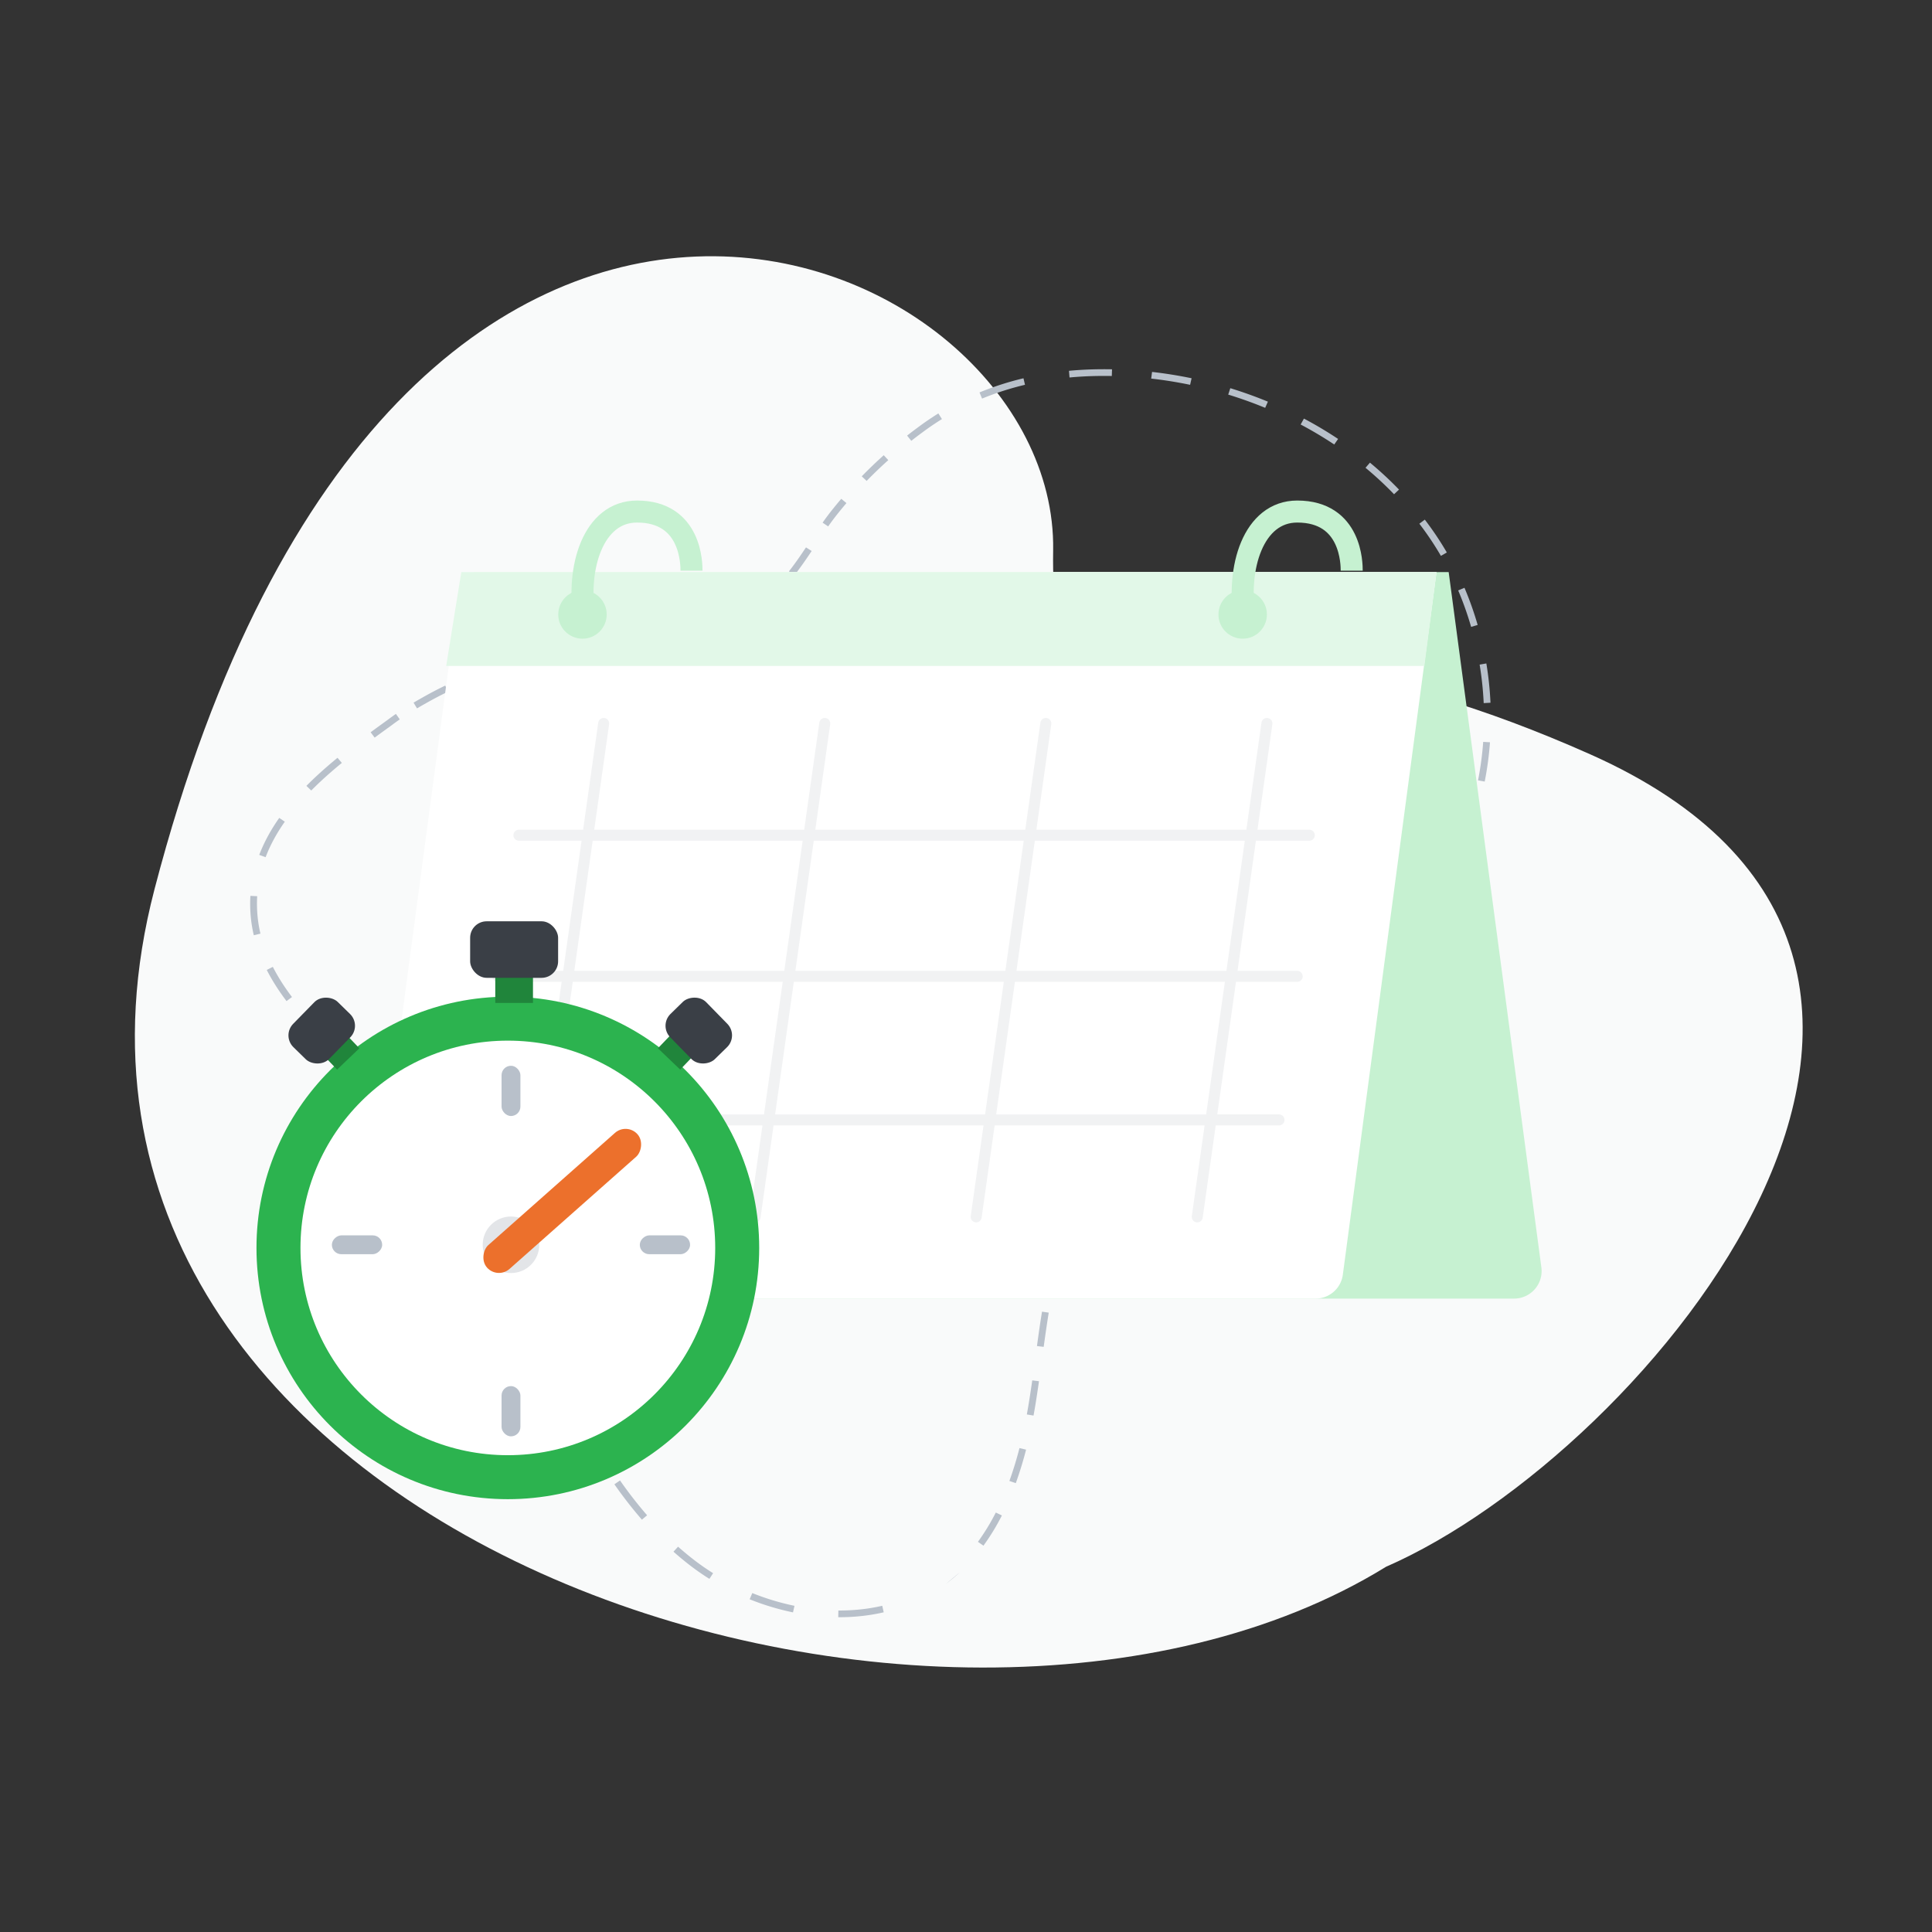 <svg fill="none" height="100%" version="1.1" width="100%" xmlns="http://www.w3.org/2000/svg" viewBox="0 0 351 351"><rect x="0" y="0" width="351" height="351" fill="#333333" stroke="none"/><g clip-path="url(#a)"><path d="M251.811 284.646c-81.02 49.958-254.277-5.997-223.742-123.09C71.882-6.456 192.256 43.566 191.334 99.989c-.628 38.672 18.205 1.698 97.605 37.068 84.619 37.685 10.465 126.842-37.128 147.589Z" fill="rgb(249,250,250)"></path><path clip-rule="evenodd" d="M177.955 71.293a53.834 53.834 0 0 1 7.987-2.569l.276 1.183a52.537 52.537 0 0 0-7.8 2.508l-.463-1.122Zm-10.946 6.171a50.677 50.677 0 0 1 3.471-2.354l.648 1.028a49.55 49.55 0 0 0-3.387 2.297l-.003.002a82.117 82.117 0 0 0-2.177 1.65l-.761-.949a82.058 82.058 0 0 1 2.209-1.674Zm27.198-10.096c1.38-.13 2.772-.215 4.174-.257h.001a76.096 76.096 0 0 1 3.648-.019l-.04 1.217a75.16 75.16 0 0 0-3.588.02 64.365 64.365 0 0 0-4.094.252l-.101-1.213Zm-37.646 19.168a83.67 83.67 0 0 1 3.994-3.835l.826.895a81.357 81.357 0 0 0-3.933 3.776l-.887-.836Zm52.741-18.966c2.411.273 4.81.657 7.184 1.151l-.271 1.191a77.454 77.454 0 0 0-7.07-1.132l.157-1.21Zm-58.221 25.188a83.216 83.216 0 0 1 1.756-2.134l.942.775a83.322 83.322 0 0 0-1.729 2.102 46.316 46.316 0 0 0-1.59 2.137l-1.012-.685a47.183 47.183 0 0 1 1.633-2.195Zm-61.594 28.315a71.97 71.97 0 0 1 4.452-1.313 78.846 78.846 0 0 1 3.743-.874l.24 1.191a75.838 75.838 0 0 0-3.682.86 70.17 70.17 0 0 0-4.374 1.29l-.379-1.154Zm-12.71 5.638a70.36 70.36 0 0 1 4.108-2.156l.533 1.092a69.412 69.412 0 0 0-4.037 2.118l-.004.002c-.538.301-1.078.611-1.614.929l-.628-1.04c.546-.324 1.095-.64 1.642-.945ZM143.33 103.8c1.09-1.38 2.103-2.856 3.101-4.355l1.031.658c-1.002 1.505-2.038 3.015-3.16 4.436l-.972-.739ZM70.39 130.813c.503-.379 1.017-.75 1.54-1.111l.7.995c-.51.352-1.013.713-1.501 1.083l-.006.004-.005.004a423.913 423.913 0 0 0-3.053 2.219l-.73-.972c1.03-.758 2.053-1.498 3.055-2.222Zm153.13-60.287a77.431 77.431 0 0 1 6.825 2.446l-.491 1.124a76.002 76.002 0 0 0-6.716-2.407l.382-1.163Zm-115.38 46.593c1.539-.229 3.075-.458 4.612-.705l.183 1.201c-1.542.248-3.093.479-4.639.71-.97.145-1.937.289-2.9.437l-.174-1.203c.975-.15 1.947-.295 2.918-.44Zm-52.473 25.653c1.778-1.794 3.69-3.489 5.654-5.1l.783.931c-1.939 1.591-3.818 3.257-5.558 5.014l-.879-.845Zm64.532-27.774a67.174 67.174 0 0 0 3.657-.945l.003-.001c.85-.242 1.714-.476 2.576-.708l.999-.271.314 1.174-1.009.273c-.859.232-1.709.461-2.55.701m13.401-6.046a17.594 17.594 0 0 0 2.114-1.541l.798.92a18.845 18.845 0 0 1-2.267 1.65v.001a25.246 25.246 0 0 1-3.377 1.722l-.475-1.118a23.863 23.863 0 0 0 3.207-1.634ZM47.1 155.316c.908-2.382 2.152-4.617 3.632-6.721l1.013.684c-1.43 2.034-2.622 4.179-3.488 6.452l-1.157-.415Zm189.795-79.268a72.033 72.033 0 0 1 6.207 3.698l-.702 1.01a71.004 71.004 0 0 0-6.102-3.634l.597-1.074ZM45.561 166.572a25.328 25.328 0 0 1-.07-3.809l1.234.053a24.144 24.144 0 0 0 .067 3.629c.1 1.078.277 2.136.523 3.175l-1.204.291a24.235 24.235 0 0 1-.55-3.339m203.327-82.52a65.087 65.087 0 0 1 5.282 4.897l-.902.845a63.888 63.888 0 0 0-5.184-4.807l.804-.935ZM52.054 181.875c-1.36-1.793-2.58-3.68-3.591-5.66l1.105-.559c.974 1.908 2.155 3.736 3.48 5.482l-.995.737Zm206.803-87.47a60.173 60.173 0 0 1 2.094 2.924c.667.994 1.302 2.01 1.903 3.044l-1.074.616a54.457 54.457 0 0 0-1.863-2.979 58.27 58.27 0 0 0-2.052-2.866l.992-.74ZM58.829 189.252a68.926 68.926 0 0 1-2.39-2.328l.895-.851a68.612 68.612 0 0 0 2.352 2.291l.006.005c.971.925 1.952 1.836 2.937 2.739l-.849.897a208.534 208.534 0 0 1-2.951-2.753Zm207.232-82.466a59.53 59.53 0 0 1 2.396 6.754l-1.189.348a58.514 58.514 0 0 0-2.348-6.619l1.141-.483ZM73.556 202.954c-1.877-1.897-3.826-3.723-5.808-5.535l.847-.897c1.988 1.817 3.954 3.658 5.852 5.576l-.89.856Zm196.48-82.421c.39 2.361.641 4.745.751 7.135l-1.234.072a60.16 60.16 0 0 0-.737-6.996l1.22-.211ZM81.299 212.054a59.944 59.944 0 0 0-2.398-3.172l.971-.766a61.266 61.266 0 0 1 2.447 3.236l.002.003c.591.85 1.167 1.709 1.728 2.576l-1.045.664a90.84 90.84 0 0 0-1.705-2.541Zm189.396-77.201a58.818 58.818 0 0 1-.957 7.137l-1.213-.217c.455-2.305.767-4.641.937-6.99l1.233.07Zm-2.803 14.118a53.767 53.767 0 0 1-2.753 6.7l-1.11-.52a52.532 52.532 0 0 0 2.69-6.547l1.173.367ZM89.084 225.234a139.53 139.53 0 0 0-2.907-5.399l1.08-.606a140.48 140.48 0 0 1 2.933 5.445l-1.106.56Zm172.395-63.285c-.683 1-1.404 1.979-2.163 2.934a56.445 56.445 0 0 1-2.243 2.651l-.92-.8a56.015 56.015 0 0 0 2.193-2.593 49.086 49.086 0 0 0 2.11-2.862l1.023.67Zm-167.11 74.376c-.846-1.866-1.7-3.729-2.578-5.58l1.121-.527a355.55 355.55 0 0 1 2.587 5.599l-1.13.508Zm157.791-63.889a87.569 87.569 0 0 1-5.336 4.427l-.752-.956a86.541 86.541 0 0 0 5.26-4.363l.828.892Zm-10.948 8.485a222.063 222.063 0 0 1-5.772 3.809l-.664-1.018a219.68 219.68 0 0 0 5.739-3.787l.697.996Zm-11.61 7.492a578.658 578.658 0 0 0-5.822 3.681l-.666-1.017a600.893 600.893 0 0 1 5.835-3.689l.653 1.025ZM98.153 244.75a950.74 950.74 0 0 1-1.263-2.81l1.132-.504c.42.937.84 1.873 1.261 2.806.553 1.22 1.111 2.442 1.679 3.662l-1.124.519a373.22 373.22 0 0 1-1.684-3.673Zm119.902-48.852a117.45 117.45 0 0 0-5.528 4.053l-.76-.949a117.94 117.94 0 0 1 5.587-4.097l.701.993Zm-10.73 8.476a59.671 59.671 0 0 0-4.717 4.899l-.941-.776a60.751 60.751 0 0 1 4.815-5.002l.843.879Zm-8.757 10.329a44.63 44.63 0 0 0-3.091 5.716l-1.129-.48a45.18 45.18 0 0 1 1.418-2.881l.545.279-.545-.279a45.86 45.86 0 0 1 1.758-2.994l1.044.639Zm-91.315 48.115a142.118 142.118 0 0 1-3.88-7.116l1.106-.559a139.44 139.44 0 0 0 3.847 7.056l-1.073.619Zm86.021-36.553a71.649 71.649 0 0 0-1.588 6.05l-1.208-.241c.454-2.074.982-4.13 1.615-6.153l1.181.344Zm-2.745 12.211a259.07 259.07 0 0 0-.913 6.217l-1.225-.147c.285-2.081.581-4.168.918-6.246l1.22.176Zm-73.908 37.614a76.931 76.931 0 0 1-4.998-6.427l1.021-.7a76.006 76.006 0 0 0 4.92 6.328l-.943.799Zm72.139-25.155a227.875 227.875 0 0 1-.466 3.123c-.16 1.034-.334 2.075-.525 3.117l-1.217-.201c.19-1.031.362-2.06.52-3.085l.001-.001c.161-1.031.315-2.067.463-3.106l1.224.153Zm-63.245 33.578a56.154 56.154 0 0 1-3.16-2.608l.834-.909a55.693 55.693 0 0 0 3.092 2.552c1.048.8 2.142 1.555 3.275 2.263l-.673 1.031a44.383 44.383 0 0 1-3.367-2.328l-.001-.001Zm60.899-21.145a67.424 67.424 0 0 1-1.867 6.084l-1.164-.395a66.348 66.348 0 0 0 1.833-5.974l1.198.285Zm-42.343 29.564a46.01 46.01 0 0 1-7.877-2.38l.48-1.128a44.852 44.852 0 0 0 7.665 2.316l-.268 1.192Zm37.948-17.608a40.237 40.237 0 0 1-3.349 5.49l-1-.702a39.045 39.045 0 0 0 3.246-5.322l1.103.534Zm-21.468 17.595c-2.689.62-5.464.905-8.26.891l.024-1.218c2.706.014 5.383-.262 7.97-.859l.266 1.186Zm11.325-5.186a30.534 30.534 0 0 0 2.501-2.077l-2.501 2.077Z" fill="#B8C0CA" fill-rule="evenodd"></path></g><path d="M86.016 103.936H263.19l16.842 126.328a5.001 5.001 0 0 1-4.957 5.661H107.989a5 5 0 0 1-4.956-4.34L86.016 103.936Z" fill="rgb(198,241,209)"></path><path d="M260.98 103.936H83.805L66.963 230.264a5 5 0 0 0 4.956 5.661h167.087a5 5 0 0 0 4.956-4.34l17.018-127.649Z" fill="#fff"></path><path d="M260.98 103.936H83.805l-2.741 17.048h177.715l2.201-17.048Z" fill="rgb(226,248,232)"></path><ellipse cx="4.402" cy="4.4" fill="rgb(198,241,209)" rx="4.402" ry="4.4" transform="matrix(-1 0 0 1 230.168 107.235)"></ellipse><path d="M226.189 112.734c-1.65-9.616 1.54-19.798 9.486-19.798 9.899 0 9.899 9.616 9.899 10.747" stroke="rgb(198,241,209)" stroke-width="4"></path><ellipse cx="4.402" cy="4.4" fill="rgb(198,241,209)" rx="4.402" ry="4.4" transform="matrix(-1 0 0 1 110.224 107.235)"></ellipse><path d="M106.245 112.734c-1.65-9.616 1.54-19.798 9.486-19.798 9.899 0 9.899 9.616 9.899 10.747" stroke="rgb(198,241,209)" stroke-width="4"></path><g opacity="0.5" stroke="#E3E5E8" stroke-linecap="round" stroke-width="2"><path d="m230.169 131.434-12.655 89.642M94.27 151.74l143.602.001M90.418 177.374H235.67M85.465 203.465l146.904-.004M190.004 131.434l-12.654 89.642M149.839 131.434l-12.655 89.642M109.674 131.434 97.02 221.076"></path></g><ellipse cx="92.263" cy="226.719" fill="rgb(44,179,79)" rx="45.667" ry="45.646"></ellipse><ellipse cx="92.263" cy="226.718" fill="#fff" rx="37.675" ry="37.658"></ellipse><rect fill="#B8C0CA" height="9.129" rx="1.712" width="3.425" x="91.122" y="193.625"></rect><rect fill="#B8C0CA" height="9.129" rx="1.712" width="3.425" x="91.122" y="251.822"></rect><rect fill="#B8C0CA" height="9.133" rx="1.712" transform="rotate(-90 116.238 227.86)" width="3.423" x="116.238" y="227.86"></rect><rect fill="#B8C0CA" height="9.133" rx="1.712" transform="rotate(-90 60.296 227.86)" width="3.423" x="60.296" y="227.86"></rect><ellipse cx="92.834" cy="226.149" fill="#E3E5E8" rx="5.138" ry="5.135"></ellipse><rect fill="#EC702C" height="36.526" rx="2.899" transform="rotate(48.437 -169.703 228.553) skewX(-.026)" width="5.799"></rect><path d="M89.98 174.226h6.85v7.988h-6.85zM122.758 187.076l4.047 3.872-3.23 3.372-4.047-3.872zM62.06 187.076l-4.047 3.872 3.23 3.372 4.047-3.872z" fill="rgb(32,133,59)"></path><rect fill="#3A3F46" height="10.27" rx="3" width="15.983" x="85.413" y="167.379"></rect><rect fill="#3A3F46" height="9.131" rx="3" transform="rotate(-45.622 249.258 33.251) skewX(.026)" width="11.502"></rect><rect fill="#3A3F46" height="9.131" rx="3" transform="matrix(-.699 -.715 -.715 .699 134.237 188.15)" width="11.502"></rect><defs><clipPath id="a"><path d="M23.41 46.507h305v257h-305z" fill="#fff"></path></clipPath></defs></svg>
